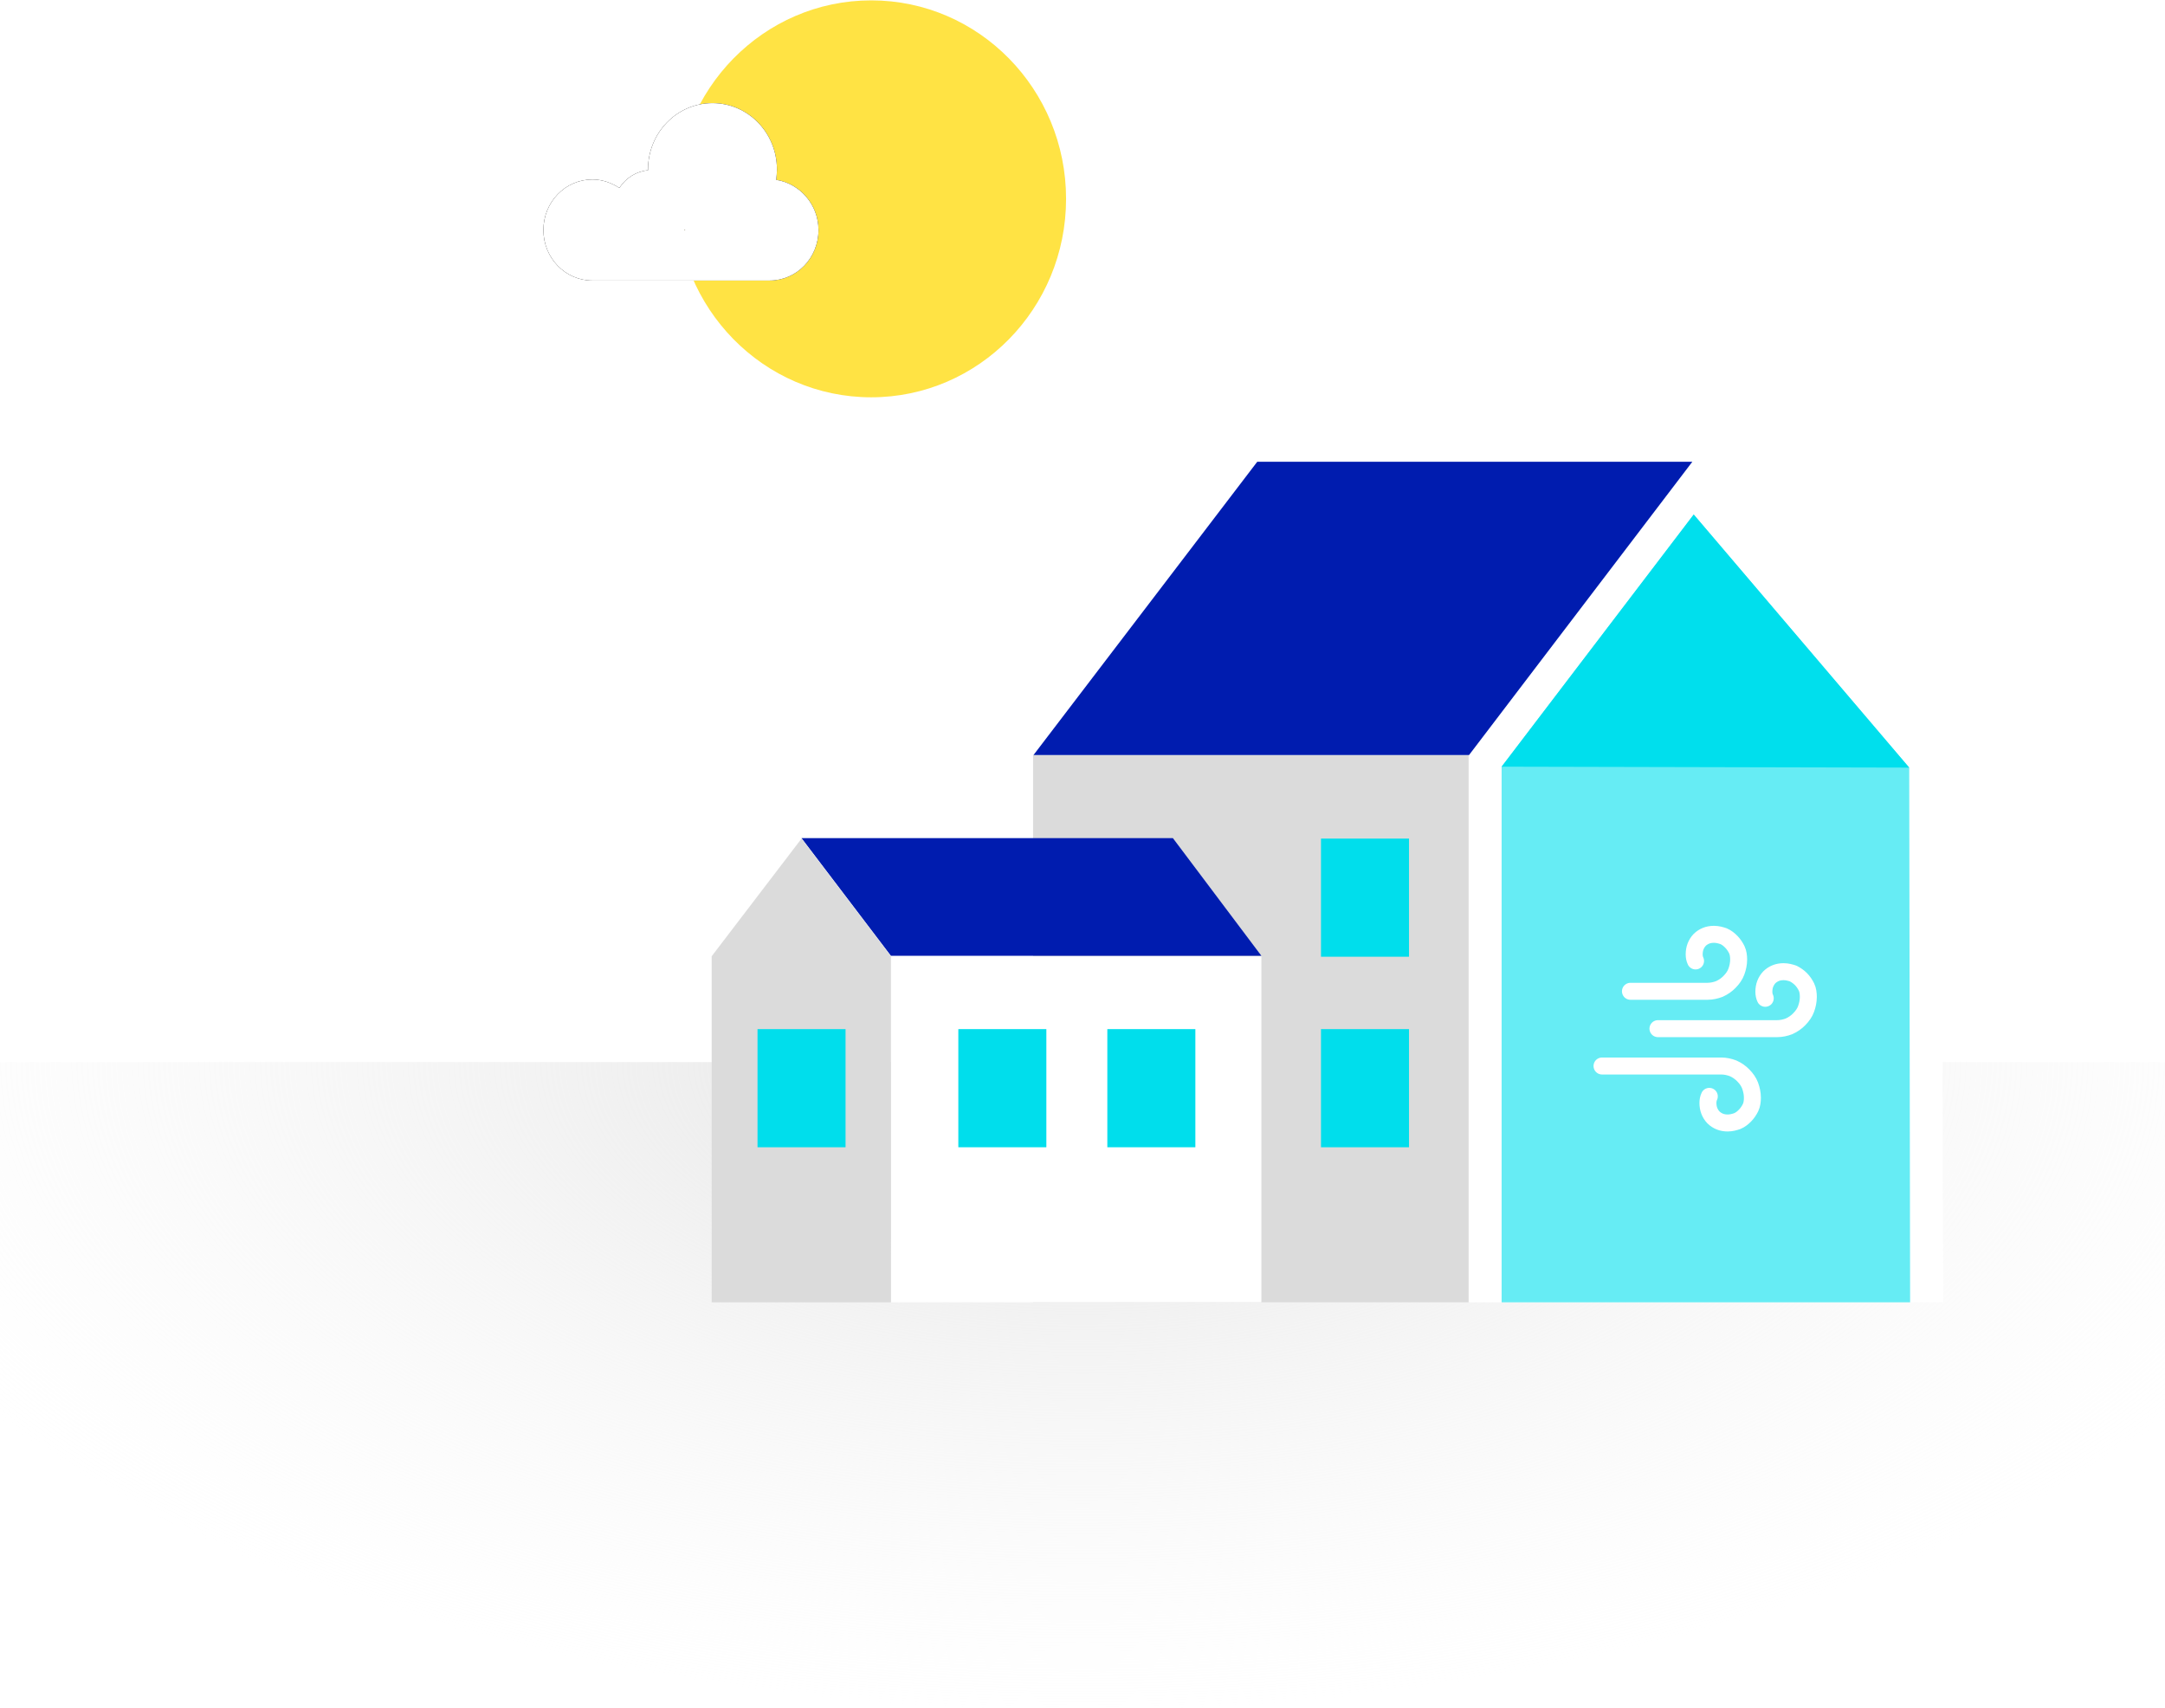 <?xml version="1.0" encoding="UTF-8"?>
<svg width="526px" height="415px" viewBox="0 0 526 415" version="1.1" xmlns="http://www.w3.org/2000/svg" xmlns:xlink="http://www.w3.org/1999/xlink">
    <!-- Generator: Sketch 49.3 (51167) - http://www.bohemiancoding.com/sketch -->
    <title>Group 2</title>
    <desc>Created with Sketch.</desc>
    <defs>
        <radialGradient cx="50%" cy="0%" fx="50%" fy="0%" r="82.394%" gradientTransform="translate(0.5,0),scale(0.363,1),rotate(90),scale(1,2.008),translate(-0.5,-0)" id="radialGradient-1">
            <stop stop-color="#E2E2E2" offset="0%"></stop>
            <stop stop-color="#F5F5F5" stop-opacity="0" offset="100%"></stop>
        </radialGradient>
        <path d="M56.565,43.597 C56.652,42.79 56.739,41.894 56.739,41.087 C56.739,32.126 49.69,24.956 41.075,24.956 C32.372,24.956 25.411,32.215 25.411,41.087 C25.411,41.177 25.411,41.177 25.411,41.267 C22.539,41.536 20.015,43.149 18.449,45.568 C16.534,44.314 14.272,43.507 11.922,43.507 C5.308,43.507 0,48.974 0,55.785 C0,62.596 5.308,68.062 11.922,68.062 L54.911,68.062 C61.525,68.062 66.833,62.596 66.833,55.785 C66.833,49.601 62.308,44.493 56.565,43.597 Z M34.461,55.785 L34.2,55.785 C34.2,55.785 34.2,55.695 34.287,55.695 C34.374,55.695 34.461,55.785 34.461,55.785 Z" id="path-2"></path>
        <filter x="-26.9%" y="-41.8%" width="153.9%" height="183.5%" filterUnits="objectBoundingBox" id="filter-3">
            <feOffset dx="0" dy="0" in="SourceAlpha" result="shadowOffsetOuter1"></feOffset>
            <feGaussianBlur stdDeviation="6" in="shadowOffsetOuter1" result="shadowBlurOuter1"></feGaussianBlur>
            <feColorMatrix values="0 0 0 0 0.2   0 0 0 0 0.2   0 0 0 0 0.2  0 0 0 0.15 0" type="matrix" in="shadowBlurOuter1"></feColorMatrix>
        </filter>
    </defs>
    <g id="V5-HP-screens" stroke="none" stroke-width="1" fill="none" fill-rule="evenodd">
        <g id="cooling-open-V5-STATIC" transform="translate(-597, -391)">
            <g id="Group-2" transform="translate(597, 365)">
                <g id="Group-6" transform="translate(0, 284)" fill="url(#radialGradient-1)">
                    <g id="animation/shading">
                        <rect id="Rectangle-2" x="0" y="0" width="526" height="191"></rect>
                    </g>
                </g>
                <g id="animation/cooling-360px" transform="translate(122, 0)">
                    <g id="Group-13">
                        <rect id="Rectangle-path" x="0" y="0" width="401" height="363"></rect>
                        <g id="Group-5" transform="translate(10.025, 26.091)">
                            <ellipse id="Oval" fill="#FFE344" cx="79.643" cy="48.211" rx="47.34" ry="48.211"></ellipse>
                            <g id="Shape" fill-rule="nonzero">
                                <use fill="black" fill-opacity="1" filter="url(#filter-3)" xlink:href="#path-2"></use>
                                <use fill="#FFFFFF" fill-rule="evenodd" xlink:href="#path-2"></use>
                            </g>
                        </g>
                        <rect id="Rectangle-path" fill="#DBDBDB" x="128.988" y="209.406" width="105.931" height="132.949"></rect>
                        <g id="Group" transform="translate(50.125, 137.259)">
                            <polygon id="Shape" fill="#FFFFFF" points="239.041 0.907 184.683 72.146 184.683 205.095 299.97 205.095 299.636 72.146"></polygon>
                            <polygon id="Shape" fill="#66ECF4" points="192.703 205.095 192.703 74.982 239.375 13.726 291.728 75.209 291.95 205.095"></polygon>
                            <polyline id="Shape" fill="#00DFED" points="192.703 74.982 239.375 13.726 291.728 75.209"></polyline>
                            <g transform="translate(0, 91.884)">
                                <rect id="Rectangle-path" fill="#FFFFFF" x="44.333" y="29.153" width="90.002" height="84.057"></rect>
                                <polygon id="Shape" fill="#001CAF" points="134.335 29.04 112.837 0.454 22.612 0.454 44.333 29.04"></polygon>
                                <polygon id="Shape" fill="#DBDBDB" points="0.78 113.211 0.78 29.153 22.612 0.567 44.333 29.153 44.333 113.211"></polygon>
                            </g>
                            <g transform="translate(11.139, 91.884)" fill="#00DEEC" id="Rectangle-path">
                                <rect x="49.568" y="46.85" width="21.387" height="28.7"></rect>
                                <rect x="85.769" y="46.85" width="21.387" height="28.7"></rect>
                                <rect x="137.677" y="46.85" width="21.387" height="28.7"></rect>
                                <rect x="0.78" y="46.85" width="21.387" height="28.7"></rect>
                                <rect x="137.677" y="0.567" width="21.387" height="28.7"></rect>
                            </g>
                        </g>
                        <polygon id="Shape" fill="#001CAF" points="129.1 209.406 183.458 138.167 289.166 138.167 234.919 209.406"></polygon>
                        <g id="Group" transform="translate(266.219, 252.966)" stroke="#FFFFFF" stroke-linecap="round" stroke-linejoin="round" stroke-width="4.125">
                            <path d="M23.726,6.466 C23.503,6.012 23.392,5.445 23.392,4.878 C23.392,4.197 23.503,3.517 23.726,2.949 C23.949,2.382 24.283,1.815 24.728,1.361 C25.174,0.907 25.731,0.567 26.288,0.34 C26.845,0.113 27.513,5.68434189e-14 28.181,5.68434189e-14 C29.073,5.68434189e-14 29.852,0.227 30.521,0.454 C31.3,0.794 31.857,1.248 32.414,1.815 C32.971,2.382 33.417,3.063 33.751,3.743 C34.085,4.424 34.196,5.332 34.196,6.126 C34.196,7.147 33.974,8.168 33.639,9.075 C33.305,9.982 32.748,10.777 31.969,11.571 C31.3,12.251 30.521,12.818 29.518,13.272 C28.627,13.613 27.624,13.839 26.622,13.839 L17.265,13.839 L7.909,13.839" id="Shape"></path>
                            <path d="M40.657,15.541 C40.434,15.087 40.323,14.52 40.323,13.953 C40.323,13.272 40.434,12.592 40.657,12.024 C40.88,11.457 41.214,10.89 41.659,10.436 C42.105,9.982 42.662,9.642 43.219,9.415 C43.776,9.188 44.444,9.075 45.112,9.075 C46.004,9.075 46.783,9.302 47.452,9.529 C48.12,9.869 48.788,10.323 49.345,10.89 C49.902,11.457 50.348,12.138 50.682,12.818 C51.016,13.499 51.127,14.407 51.127,15.201 C51.127,16.222 50.905,17.242 50.571,18.15 C50.236,19.058 49.679,19.852 48.9,20.646 C48.231,21.326 47.452,21.893 46.449,22.347 C45.558,22.688 44.556,22.914 43.553,22.914 L29.073,22.914 L14.592,22.914" id="Shape"></path>
                            <path d="M27.067,39.363 C26.845,39.817 26.733,40.384 26.733,40.951 C26.733,41.632 26.845,42.312 27.067,42.879 C27.29,43.447 27.624,44.014 28.07,44.468 C28.516,44.921 29.073,45.262 29.629,45.488 C30.186,45.715 30.855,45.829 31.523,45.829 C32.414,45.829 33.194,45.602 33.862,45.375 C34.642,45.035 35.199,44.581 35.756,44.014 C36.313,43.447 36.758,42.766 37.093,42.085 C37.427,41.405 37.538,40.497 37.538,39.703 C37.538,38.682 37.315,37.661 36.981,36.754 C36.647,35.846 36.09,35.052 35.31,34.258 C34.642,33.578 33.862,33.01 32.86,32.557 C31.969,32.216 30.966,31.989 29.964,31.989 L15.483,31.989 L1.002,31.989" id="Shape"></path>
                        </g>
                    </g>
                </g>
            </g>
        </g>
    </g>
</svg>